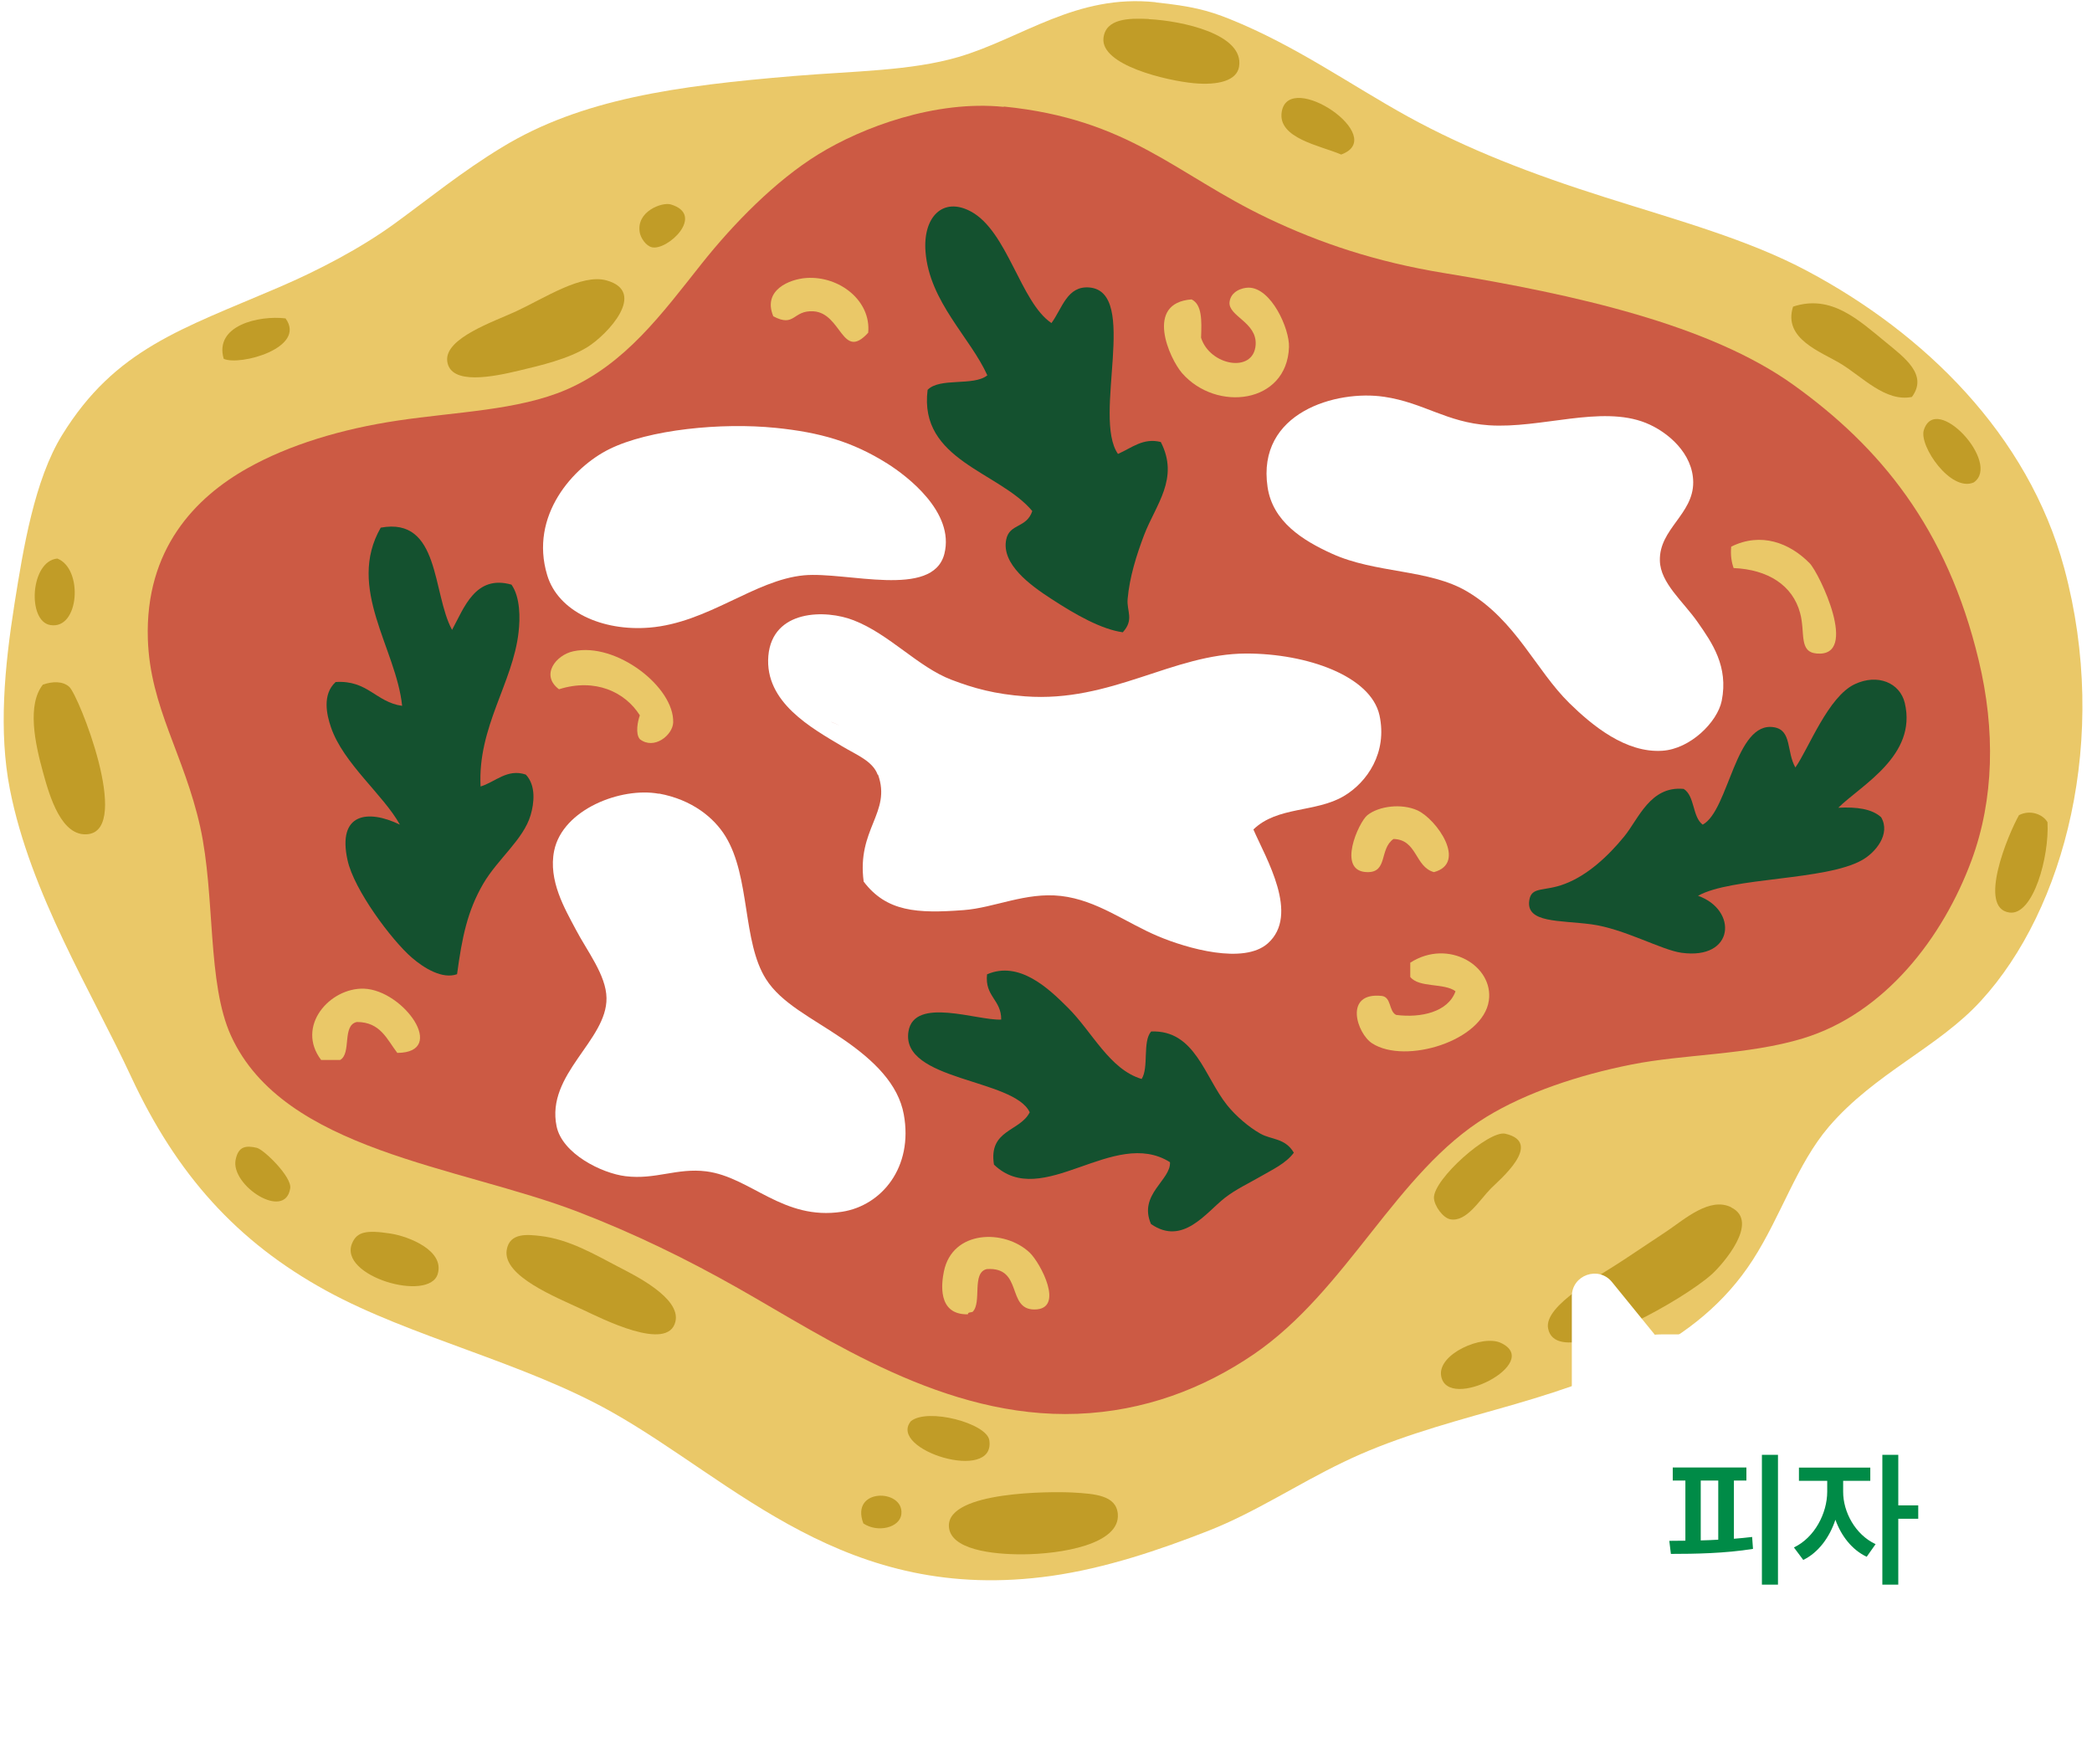 <svg width="185" height="156" viewBox="0 0 185 156" fill="none" xmlns="http://www.w3.org/2000/svg">
<path fill-rule="evenodd" clip-rule="evenodd" d="M102.211 0.198C95.162 -0.556 90.405 3.373 84.766 5.038C80.536 6.277 75.552 6.277 70.254 6.718C59.815 7.586 51.399 8.754 44.392 13.024C40.832 15.188 37.983 17.522 34.936 19.743C31.888 21.963 28.143 23.913 24.625 25.422C16.081 29.095 10.199 30.846 5.499 38.461C3.036 42.447 2.053 48.554 1.284 53.38C0.387 59.059 -0.126 64.668 0.871 69.778C2.68 79.031 8.162 87.813 11.595 95.215C15.625 103.87 20.951 109.806 28.841 114.133C36.346 118.247 46.258 120.454 54.076 124.852C65.056 131.03 74.754 141.934 92.983 139.357C97.768 138.674 102.453 137.094 106.854 135.372C111.055 133.72 114.672 131.272 118.831 129.279C122.861 127.329 127.219 126.076 132.289 124.653C141.417 122.091 150.076 119.073 155.003 111.415C157.51 107.514 158.905 102.945 161.725 99.642C165.812 94.874 171.409 92.639 175.183 88.497C182.589 80.425 186.59 65.28 182.546 50.248C179.342 38.39 170.127 29.451 159.831 23.971C154.633 21.195 148.467 19.515 141.958 17.451C135.436 15.387 129.782 13.209 124.499 10.305C119.415 7.501 114.601 4.042 108.734 1.679C106.811 0.91 105.359 0.54 102.211 0.213V0.198Z" fill="#EAC868"/>
<path fill-rule="evenodd" clip-rule="evenodd" d="M101.585 1.679C99.804 1.593 97.782 1.636 97.583 3.359C97.312 5.764 103.165 7.131 105.572 7.359C107.737 7.558 109.375 7.131 109.574 5.892C110.044 3.003 104.476 1.835 101.585 1.693V1.679Z" fill="#C19C27"/>
<path fill-rule="evenodd" clip-rule="evenodd" d="M118.603 13.665C122.875 12.113 113.988 6.12 113.348 9.878C112.949 12.241 116.794 12.882 118.603 13.665Z" fill="#C19C27"/>
<path fill-rule="evenodd" clip-rule="evenodd" d="M59.317 18.077C58.562 17.85 56.212 18.689 56.582 20.597C56.682 21.067 57.109 21.721 57.636 21.864C59.017 22.205 62.421 19.003 59.317 18.077Z" fill="#C19C27"/>
<path fill-rule="evenodd" clip-rule="evenodd" d="M53.635 24.796C51.442 24.184 48.209 26.334 45.645 27.529C43.723 28.426 39.294 29.892 39.55 31.942C39.821 34.12 43.709 33.294 45.859 32.782C47.839 32.312 50.26 31.743 51.954 30.689C53.734 29.579 57.266 25.807 53.635 24.796Z" fill="#C19C27"/>
<path fill-rule="evenodd" clip-rule="evenodd" d="M158.564 27.116C157.652 29.978 161.042 31.102 162.765 32.156C164.687 33.309 166.724 35.572 169.074 35.102C170.526 33.138 168.404 31.615 166.766 30.262C164.374 28.312 161.953 25.992 158.564 27.116Z" fill="#C19C27"/>
<path fill-rule="evenodd" clip-rule="evenodd" d="M19.783 31.729C21.193 32.383 27.146 30.761 25.252 28.156C22.888 27.871 18.929 28.782 19.783 31.729Z" fill="#C19C27"/>
<path fill-rule="evenodd" clip-rule="evenodd" d="M174.542 42.661C177.006 40.981 171.196 34.647 170.128 38.034C169.686 39.429 172.52 43.557 174.542 42.661Z" fill="#C19C27"/>
<path fill-rule="evenodd" clip-rule="evenodd" d="M5.072 49.394C2.68 49.607 2.381 54.931 4.446 55.273C7.023 55.714 7.379 50.291 5.072 49.394Z" fill="#C19C27"/>
<path fill-rule="evenodd" clip-rule="evenodd" d="M3.805 60.525C2.381 62.305 3.078 65.678 3.805 68.297C4.374 70.376 5.428 74.063 7.806 73.764C11.637 73.265 6.952 61.479 6.126 60.739C5.556 60.226 4.659 60.241 3.805 60.54V60.525Z" fill="#C19C27"/>
<path fill-rule="evenodd" clip-rule="evenodd" d="M181.064 72.71C180.666 72.013 179.541 71.572 178.544 72.084C177.604 73.735 174.841 80.326 177.704 80.696C179.811 80.981 181.235 75.728 181.064 72.71Z" fill="#C19C27"/>
<path fill-rule="evenodd" clip-rule="evenodd" d="M133.115 100.255C131.662 99.927 126.763 104.269 126.806 105.934C126.834 106.632 127.603 107.714 128.273 107.827C129.697 108.069 130.822 106.134 131.847 105.094C132.531 104.397 136.575 101.052 133.115 100.255Z" fill="#C19C27"/>
<path fill-rule="evenodd" clip-rule="evenodd" d="M22.731 101.507C21.749 101.28 21.079 101.351 20.837 102.561C20.382 104.838 25.224 107.984 25.665 105.08C25.822 104.07 23.33 101.65 22.717 101.507H22.731Z" fill="#C19C27"/>
<path fill-rule="evenodd" clip-rule="evenodd" d="M153.095 106.76C151.201 105.82 148.994 107.799 147.413 108.867C146.274 109.635 145.006 110.461 143.625 111.386C141.617 112.753 136.49 115.415 136.903 117.479C137.458 120.297 143.34 117.507 144.679 116.852C147.057 115.714 150.062 113.877 151.415 112.653C152.312 111.827 155.673 108.041 153.095 106.774V106.76Z" fill="#C19C27"/>
<path fill-rule="evenodd" clip-rule="evenodd" d="M34.509 109.08C32.372 108.753 31.575 108.938 31.148 109.92C29.852 112.852 37.969 115.201 38.71 112.653C39.322 110.589 36.175 109.336 34.509 109.08Z" fill="#C19C27"/>
<path fill-rule="evenodd" clip-rule="evenodd" d="M47.753 109.294C46.799 109.194 45.047 108.924 44.805 110.561C44.477 112.852 49.12 114.689 51.527 115.813C53.179 116.582 59.089 119.614 59.73 116.867C60.228 114.746 56.013 112.724 54.688 112.027C52.68 110.988 50.331 109.578 47.753 109.294Z" fill="#C19C27"/>
<path fill-rule="evenodd" clip-rule="evenodd" d="M132.702 118.745C131.107 118.005 127.091 119.728 127.447 121.692C128.016 124.895 136.532 120.496 132.702 118.745Z" fill="#C19C27"/>
<path fill-rule="evenodd" clip-rule="evenodd" d="M80.55 125.678C78.471 128.212 88.07 131.187 87.486 127.358C87.258 125.863 82.031 124.468 80.55 125.678Z" fill="#C19C27"/>
<path fill-rule="evenodd" clip-rule="evenodd" d="M94.849 131.984C92.954 131.884 83.869 131.87 83.911 134.93C83.954 137.051 87.813 137.464 90.434 137.45C93.823 137.436 99.078 136.567 98.85 133.877C98.708 132.226 96.828 132.098 94.849 131.984Z" fill="#C19C27"/>
<path fill-rule="evenodd" clip-rule="evenodd" d="M76.349 134.717C77.602 135.571 79.596 135.101 79.71 133.877C79.938 131.642 75.153 131.557 76.349 134.717Z" fill="#C19C27"/>
<path fill-rule="evenodd" clip-rule="evenodd" d="M88.753 9.451C82.729 8.839 76.264 11.245 72.362 13.65C68.573 15.985 64.856 19.785 62.051 23.316C58.548 27.728 55.301 32.198 50.074 34.462C45.802 36.298 40.362 36.412 35.149 37.195C30.193 37.935 25.551 39.344 21.905 41.394C17.277 43.984 12.819 48.568 13.075 56.525C13.275 62.561 16.28 66.717 17.704 73.123C19.057 79.258 18.288 86.931 20.438 91.614C25.095 101.792 40.561 103.101 51.142 107.173C56.127 109.094 60.755 111.358 65.227 113.891C73.259 118.432 83.541 125.478 95.29 125.023C101.186 124.795 106.398 122.802 110.855 119.77C119.144 114.119 123.473 103.628 131.462 98.76C134.937 96.639 139.551 95.073 144.294 94.134C148.936 93.208 154.547 93.308 159.432 91.828C166.695 89.621 171.836 82.888 174.357 76.055C176.336 70.689 176.465 64.554 174.984 58.404C172.178 46.661 166.211 39.486 158.578 34.02C151.158 28.711 139.324 26.049 127.674 24.141C121.679 23.159 116.723 21.494 112.123 19.302C103.934 15.401 99.904 10.547 88.782 9.423L88.753 9.451Z" fill="#CC5A44"/>
<path fill-rule="evenodd" clip-rule="evenodd" d="M122.391 35.088C118.218 34.461 111.111 36.44 112.094 43.074C112.55 46.134 115.199 47.785 117.762 48.952C121.65 50.732 126.378 50.305 129.753 52.312C134.083 54.888 135.791 59.244 138.796 62.191C140.804 64.155 143.767 66.603 146.999 66.39C149.477 66.233 151.87 63.856 152.254 61.977C152.867 58.931 151.4 56.839 150.147 55.045C148.865 53.194 146.828 51.572 146.786 49.579C146.714 46.775 149.748 45.479 149.734 42.646C149.719 40.113 147.512 38.191 145.532 37.394C141.573 35.814 136.261 37.92 131.662 37.607C127.902 37.351 125.922 35.614 122.405 35.088H122.391Z" fill="white"/>
<path fill-rule="evenodd" clip-rule="evenodd" d="M68.573 37.835C63.817 37.351 57.38 37.977 53.862 39.728C50.729 41.28 46.784 45.579 48.394 50.874C49.362 54.077 53.25 55.842 57.437 55.5C62.635 55.073 66.708 51.287 71.108 50.874C74.854 50.532 82.487 52.967 83.512 48.981C84.452 45.28 80.165 42.063 78.471 40.995C75.395 39.059 72.518 38.234 68.587 37.835H68.573Z" fill="white"/>
<path fill-rule="evenodd" clip-rule="evenodd" d="M77.616 68.511C77.175 67.301 75.779 66.774 74.469 65.992C71.806 64.397 67.605 62.12 67.946 58.006C68.302 53.878 73.031 53.878 75.508 54.86C78.656 56.084 81.191 58.988 84.139 60.112C86.118 60.867 87.969 61.379 90.661 61.579C98.28 62.148 103.692 57.806 110.214 57.792C115.569 57.792 121.223 59.771 121.992 63.258C122.704 66.547 120.909 69.18 118.83 70.404C116.352 71.87 112.963 71.287 110.841 73.351C111.937 75.885 114.971 80.895 112.108 83.429C109.986 85.308 104.973 83.87 102.439 82.803C99.548 81.593 97.027 79.6 93.823 79.23C90.704 78.874 87.927 80.283 85.207 80.482C81.091 80.796 78.399 80.625 76.377 77.963C75.751 73.294 78.855 71.87 77.645 68.497L77.616 68.511ZM73.614 63.885C75.224 64.568 72.945 63.586 73.614 63.885Z" fill="white"/>
<path fill-rule="evenodd" clip-rule="evenodd" d="M58.263 70.191C54.945 69.579 49.761 71.557 49.006 75.23C48.465 77.863 49.96 80.383 50.9 82.162C51.897 84.084 53.606 86.219 53.634 88.255C53.691 92.013 48.266 94.988 49.22 99.6C49.718 102.02 53.207 103.756 55.315 104.012C57.978 104.34 59.858 103.258 62.464 103.585C66.409 104.098 69.228 107.955 74.455 107.158C77.973 106.617 80.778 103.215 79.924 98.546C79.439 95.899 77.346 93.792 74.455 91.828C71.806 90.02 69.086 88.724 67.733 86.575C65.64 83.272 66.366 77.564 64.159 73.963C63.148 72.312 61.211 70.717 58.277 70.176L58.263 70.191Z" fill="white"/>
<path fill-rule="evenodd" clip-rule="evenodd" d="M87.286 33.209C86.076 34.163 83.099 33.365 82.031 34.476C81.234 40.725 88.383 41.707 91.288 45.194C90.775 46.732 89.266 46.276 88.981 47.714C88.539 49.878 91.088 51.742 92.983 52.967C95.161 54.39 97.426 55.657 99.291 55.913C100.317 54.789 99.619 54.034 99.719 52.967C99.889 51.045 100.488 49.123 101.185 47.287C102.225 44.597 104.304 42.305 102.652 39.088C101.1 38.689 100.075 39.614 98.864 40.141C96.585 36.881 100.758 25.821 96.343 25.422C94.364 25.252 93.937 27.273 92.983 28.568C90.234 26.732 89.109 20.426 85.833 18.689C83.37 17.38 81.604 19.202 81.846 22.262C82.188 26.689 85.819 29.864 87.314 33.194L87.286 33.209Z" fill="#14512F"/>
<path fill-rule="evenodd" clip-rule="evenodd" d="M33.668 46.661C30.606 52.013 35.035 57.322 35.562 62.419C33.227 62.091 32.529 60.127 29.681 60.312C28.484 61.408 28.883 63.201 29.268 64.312C30.35 67.5 33.91 70.29 35.363 72.924C32.543 71.557 29.809 71.885 30.735 76.07C31.304 78.689 34.651 83.159 36.417 84.682C37.485 85.607 39.123 86.618 40.419 86.148C40.86 82.888 41.33 80.568 42.726 78.162C44.022 75.942 46.3 74.233 46.927 72.07C47.226 71.059 47.425 69.479 46.499 68.497C44.862 67.942 43.808 69.151 42.498 69.55C42.227 64.283 45.36 60.397 45.859 55.899C46.001 54.675 46.015 52.81 45.232 51.7C42.028 50.789 41.031 53.778 39.977 55.7C38.211 52.468 38.937 45.693 33.668 46.661Z" fill="#14512F"/>
<path fill-rule="evenodd" clip-rule="evenodd" d="M158.777 67.885C157.965 66.475 158.478 64.582 156.883 64.312C153.451 63.728 152.895 71.671 150.574 72.924C149.648 72.24 149.89 70.39 148.893 69.764C145.931 69.479 144.906 72.411 143.638 73.963C142.2 75.728 140.377 77.408 138.383 78.162C136.546 78.874 135.421 78.347 135.236 79.628C134.937 81.635 137.914 81.365 140.705 81.735C143.61 82.119 146.928 84.013 148.694 84.254C153.422 84.909 153.679 80.454 150.161 79.216C153.123 77.55 161.44 77.892 164.673 76.055C165.84 75.4 167.222 73.763 166.353 72.269C165.541 71.529 164.203 71.344 162.565 71.429C164.602 69.422 169.543 66.817 168.447 62.176C168.019 60.369 166.04 59.557 164.032 60.497C161.668 61.593 159.945 66.191 158.777 67.856V67.885Z" fill="#14512F"/>
<path fill-rule="evenodd" clip-rule="evenodd" d="M87.286 86.162C87.073 88.126 88.554 88.397 88.539 90.162C86.46 90.276 80.835 88.098 80.337 91.215C79.639 95.6 89.665 95.372 91.06 98.361C90.191 100.084 87.4 99.884 87.899 102.988C92.157 107.087 98.48 99.628 103.464 102.774C103.564 104.354 100.644 105.621 101.784 108.24C104.589 110.19 106.626 107.258 108.306 105.934C109.317 105.151 110.414 104.653 111.468 104.041C112.493 103.443 113.718 102.888 114.416 101.934C113.647 100.625 112.422 100.795 111.468 100.255C110.428 99.671 109.289 98.689 108.52 97.735C106.512 95.23 105.686 91.059 101.798 91.215C101.015 92.112 101.613 94.39 100.958 95.415C98.109 94.561 96.6 91.258 94.435 89.109C92.755 87.429 90.135 84.924 87.286 86.162Z" fill="#14512F"/>
<path fill-rule="evenodd" clip-rule="evenodd" d="M68.36 27.956C70.311 29.009 70.083 27.415 71.934 27.529C74.441 27.686 74.469 31.97 76.776 29.422C77.047 26.604 74.241 24.383 71.308 24.582C69.826 24.682 67.434 25.65 68.374 27.942L68.36 27.956Z" fill="#EAC868"/>
<path fill-rule="evenodd" clip-rule="evenodd" d="M106.213 29.835C106.27 28.369 106.312 26.931 105.372 26.476C101.186 26.789 103.421 31.714 104.532 32.995C107.566 36.469 113.817 35.714 113.988 30.689C114.045 29.081 112.422 25.437 110.414 25.437C109.858 25.437 108.847 25.75 108.733 26.703C108.591 27.97 111.169 28.483 111.04 30.49C110.87 33.052 106.982 32.34 106.213 29.864V29.835Z" fill="#EAC868"/>
<path fill-rule="evenodd" clip-rule="evenodd" d="M153.094 48.34C153.023 49.109 153.123 49.707 153.308 50.234C156.341 50.362 158.535 51.757 159.19 54.219C159.66 55.956 159.047 57.65 160.656 57.792C164.459 58.12 160.87 50.661 160.03 49.806C158.264 48.013 155.743 47.031 153.094 48.34Z" fill="#EAC868"/>
<path fill-rule="evenodd" clip-rule="evenodd" d="M49.433 60.952C52.637 59.942 55.286 61.194 56.582 63.258C56.397 63.771 56.169 64.881 56.582 65.365C57.835 66.347 59.487 65.009 59.53 63.899C59.644 60.767 54.503 56.767 50.7 57.593C49.162 57.92 47.767 59.7 49.433 60.952Z" fill="#EAC868"/>
<path fill-rule="evenodd" clip-rule="evenodd" d="M123.231 74.191C125.338 74.248 125.11 76.653 126.805 77.123C129.782 76.326 127.033 72.425 125.338 71.657C123.943 71.031 121.949 71.272 120.924 72.084C120.169 72.668 118.147 77.094 120.924 77.123C122.746 77.151 121.963 75.073 123.231 74.191Z" fill="#EAC868"/>
<path fill-rule="evenodd" clip-rule="evenodd" d="M124.712 85.123V86.39C125.481 87.372 127.703 86.902 128.714 87.657C128.059 89.507 125.624 90.034 123.459 89.749C122.804 89.422 123.06 88.183 122.191 88.07C118.802 87.714 119.984 91.4 121.351 92.269C124.271 94.148 131.149 92.055 131.662 88.482C132.103 85.422 128.087 82.974 124.726 85.123H124.712Z" fill="#EAC868"/>
<path fill-rule="evenodd" clip-rule="evenodd" d="M28.399 93.735H30.079C31.105 93.151 30.222 90.66 31.56 90.376C33.654 90.376 34.224 91.927 35.135 93.109C39.621 93.08 35.69 87.557 32.187 87.429C29.168 87.329 26.134 90.746 28.399 93.735Z" fill="#EAC868"/>
<path fill-rule="evenodd" clip-rule="evenodd" d="M85.592 116.226C85.592 116.027 85.848 116.069 86.005 116.012C86.859 115.201 85.891 112.525 87.272 112.226C90.491 112.012 88.995 115.799 91.473 115.799C94.207 115.799 92 111.656 91.046 110.76C88.839 108.681 84.224 108.738 83.47 112.439C83.27 113.422 82.857 116.269 85.577 116.226H85.592Z" fill="#EAC868"/>
<g filter="url(#filter0_d_645_1997)">
<rect x="139" y="116" width="39" height="32" rx="8" fill="white"/>
<path d="M142.552 111.372C141.365 109.91 139 110.75 139 112.633L139 125.25C139 126.355 139.896 127.25 141 127.25L151.252 127.25C152.937 127.25 153.867 125.296 152.805 123.989L142.552 111.372Z" fill="white"/>
<path d="M157.23 126.653V138.13H155.809V126.653H157.23ZM147.62 134.258C148.064 134.258 148.541 134.251 149.042 134.245V128.926H147.925V127.771H154.438V128.926H153.333V134.074C153.879 134.029 154.425 133.979 154.945 133.915L155.021 134.969C152.559 135.369 149.874 135.413 147.76 135.413L147.62 134.258ZM150.4 134.22C150.908 134.207 151.429 134.188 151.949 134.156V128.926H150.4V134.22ZM162.994 129.916C162.988 131.687 164.054 133.706 165.863 134.55L165.076 135.667C163.781 135.058 162.823 133.826 162.309 132.392C161.788 133.966 160.785 135.312 159.465 135.946L158.64 134.842C160.468 133.972 161.579 131.827 161.585 129.916V128.951H159.084V127.783H165.394V128.951H162.994V129.916ZM166.46 138.13V126.653H167.869V131.122H169.634V132.303H167.869V138.13H166.46Z" fill="#008B47"/>
</g>
<defs>
<filter id="filter0_d_645_1997" x="133" y="106.629" width="51" height="49.371" filterUnits="userSpaceOnUse" color-interpolation-filters="sRGB">
<feFlood flood-opacity="0" result="BackgroundImageFix"/>
<feColorMatrix in="SourceAlpha" type="matrix" values="0 0 0 0 0 0 0 0 0 0 0 0 0 0 0 0 0 0 127 0" result="hardAlpha"/>
<feOffset dy="2"/>
<feGaussianBlur stdDeviation="3"/>
<feComposite in2="hardAlpha" operator="out"/>
<feColorMatrix type="matrix" values="0 0 0 0 0 0 0 0 0 0.545 0 0 0 0 0.278 0 0 0 0.12 0"/>
<feBlend mode="normal" in2="BackgroundImageFix" result="effect1_dropShadow_645_1997"/>
<feBlend mode="normal" in="SourceGraphic" in2="effect1_dropShadow_645_1997" result="shape"/>
</filter>
</defs>
</svg>
